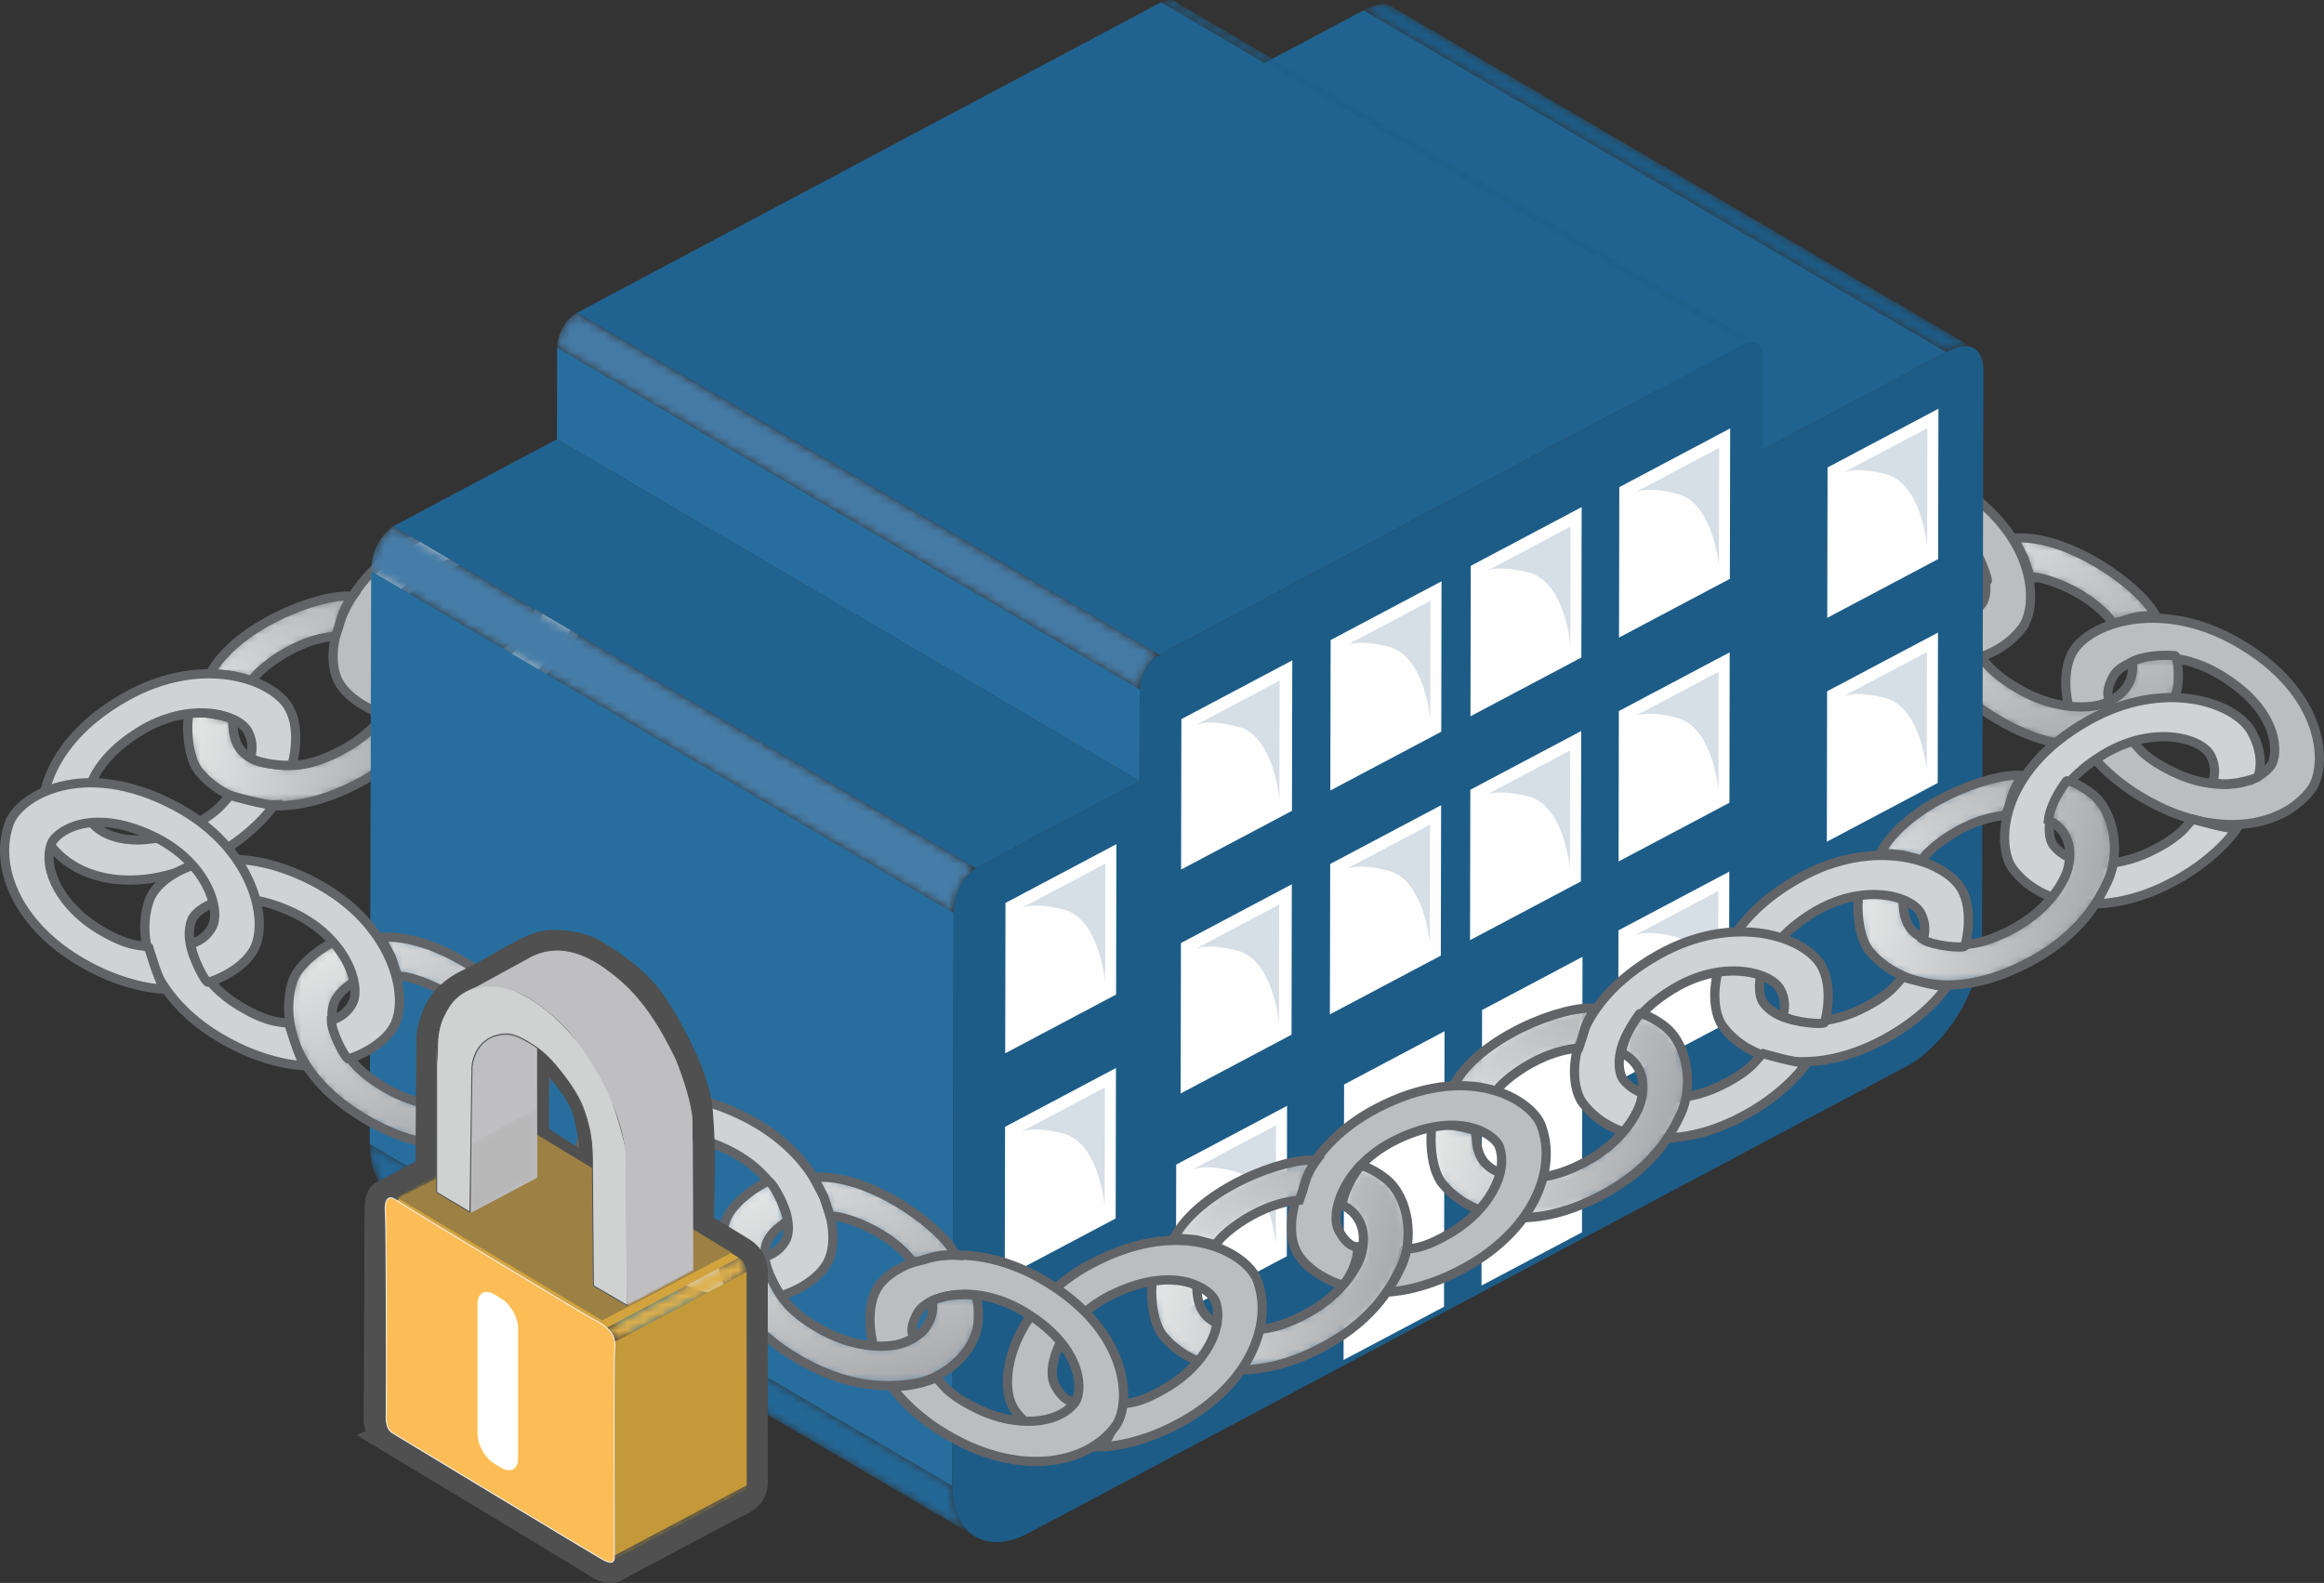<svg xmlns:xlink="http://www.w3.org/1999/xlink" xmlns="http://www.w3.org/2000/svg" viewBox="0 0 271.87 185.188">
    <rect x="0" y="0" width="271.87" height="185.188" fill="#333333" stroke="none"/>
    <style>
        <![CDATA[.AQ{fill:none}.AR{stroke:#626366}.AS{stroke-width:1.078}.AT{fill:#fff}.AU{fill:#fefefe}.AV{fill:#d6dee6}.AW{fill:#d0d2d3}.AX{fill:#bbbdbf}.AY{fill:#216390}.AZ{stroke-width:.115}]]></style>
    <path d="M242.087 82.917c.094.293 3.477.175 4.705-.982 0 0-.707-.825.47-2.885 1.12-1.953 6.746-3.672 12.744.076 6.92 4.324 6.473 9.367 5.648 10.44-2.076 2.7-7.04 2.857-11.293.816-4.162-1.998-4.29-3.305-5.01-3.682 0 0-2.588 1.15-5.174.953 0 0 2.437 3.812 8.344 6.687 7.52 3.66 14.597 2.34 17.84-1.97 1.944-2.584 1.858-11.327-8.816-17.345-8.908-5.02-17.182-2.127-19.094 1.285-1.273 2.27-.7 5.58-.363 6.608"
          class="AX"/>
    <path d="M242.087 82.917c.094.293 3.477.175 4.705-.982 0 0-.707-.825.47-2.885 1.12-1.953 6.746-3.672 12.744.076 6.92 4.324 6.473 9.367 5.648 10.44-2.076 2.7-7.04 2.857-11.293.816-4.162-1.998-4.29-3.305-5.01-3.682 0 0-2.588 1.15-5.174.953 0 0 2.437 3.812 8.344 6.687 7.52 3.66 14.597 2.34 17.84-1.97 1.944-2.584 1.858-11.327-8.816-17.345-8.908-5.02-17.182-2.127-19.094 1.285-1.273 2.27-.7 5.58-.363 6.608z"
          class="AQ AR AS"/>
    <path d="M208.3 63.985c.094.293 3.477.176 4.705-.982 0 0-.707-.825.47-2.885 1.12-1.953 6.746-3.672 12.744.076 6.92 4.324 6.473 9.367 5.648 10.44-2.076 2.7-7.04 2.86-11.293.82-4.162-2-4.29-3.307-5.01-3.684 0 0-2.588 1.153-5.174.953 0 0 2.437 3.812 8.344 6.686 7.52 3.66 14.597 2.34 17.84-1.97 1.944-2.583 1.858-11.327-8.816-17.344-8.908-5.022-17.182-2.128-19.094 1.284-1.273 2.27-.7 5.58-.363 6.608"
          class="AX"/>
    <path d="M208.3 63.985c.094.293 3.477.176 4.705-.982 0 0-.707-.825.47-2.885 1.12-1.953 6.746-3.672 12.744.076 6.92 4.324 6.473 9.367 5.648 10.44-2.076 2.7-7.04 2.86-11.293.82-4.162-2-4.29-3.307-5.01-3.684 0 0-2.588 1.153-5.174.953 0 0 2.437 3.812 8.344 6.686 7.52 3.66 14.597 2.34 17.84-1.97 1.944-2.583 1.858-11.327-8.816-17.344-8.908-5.022-17.182-2.128-19.094 1.284-1.273 2.27-.7 5.58-.363 6.608z"
          class="AQ AR AS"/>
    <defs>
        <filter id="A" filterUnits="userSpaceOnUse" x="224.763" y="63.426" width="30.06" height="23.889">
            <feColorMatrix values="1 0 0 0 0 0 1 0 0 0 0 0 1 0 0 0 0 0 1 0"/>
        </filter>
        <path id="B"
              d="M225.212 68.12c-1.146 3.592-.762 11 9.283 16.52 5.97 3.273 10.5 2.73 12.598 2.473 3.462-.425 7.27-3.55 7.672-6.998.187-1.63-.117-3.402-.356-3.42-2.77-.17-4.35.384-5 .712 0 0 .817 3.43-3.45 4.953-1.38.492-5.156.798-9.402-1.517-4.12-2.25-5.147-4.293-6.08-6.302-2.27-4.89 2.098-6.034 2.003-6.672-.115-.76-1.27-3.82-2.17-4.44-.007-.004-.017-.006-.03-.006-.435 0-4.285 2.215-5.077 4.695"/>
        <path id="C"
              d="M235.558 62.957l1.21 2.298.77 2.363c-.092-.55 6.338.907 9.666 5.275 1.004-.234 1.006-.222 2.243-.597 1.247-.38 2.744-.252 2.744-.252-1.623-3.242-9.564-9.118-15.86-9.118a9.84 9.84 0 0 0-.772.031"/>
        <path id="D"
              d="M46.34 70.42c-1.643 2.232-2.033 3.863-2.104 4.58 0 0 3.324 1.17 2.296 5.583-.333 1.424-2.12 4.767-6.367 7.08-4.122 2.246-6.396 2.004-8.59 1.7-5.337-.74-3.937-5.032-4.524-5.295-.704-.316-3.9-1.002-4.907-.578-.243.102-.532 4.76 1.177 6.832 2.398 2.908 8.843 6.6 18.914 1.14 5.983-3.245 7.976-7.34 8.9-9.252 1.518-3.138.953-8.032-1.73-10.237-1.125-.925-2.558-1.583-2.964-1.583-.05 0-.085.01-.1.032"/>
        <path id="E"
              d="M24.58 78.827l2.587.228 2.404.63c-.514-.22 4.194-4.836 9.67-5.267.345-.973.357-.967.71-2.2.357-1.253 1.275-2.442 1.275-2.442-.184-.02-.383-.03-.596-.03-4.11 0-13.17 3.707-16.05 9.1"/>
        <path id="F"
              d="M241.735 91.384c-1.642 2.234-2.033 3.863-2.105 4.58 0 0 3.326 1.172 2.297 5.582-.334 1.425-2.12 4.765-6.367 7.08-4.122 2.245-6.395 2-8.6 1.7-5.338-.74-3.938-5.032-4.525-5.296-.7-.315-3.9-1-4.907-.577-.242.1-.53 4.76 1.178 6.832 2.4 2.908 8.842 6.603 18.914 1.14 5.983-3.247 7.976-7.34 8.9-9.252 1.517-3.14.953-8.034-1.73-10.24-1.124-.924-2.558-1.582-2.963-1.582-.05 0-.086.01-.102.032"/>
        <path id="G"
              d="M219.976 99.8l2.586.228 2.404.63c-.513-.22 4.194-4.836 9.667-5.268.347-.97.36-.966.712-2.21.358-1.254 1.275-2.443 1.275-2.443-.185-.02-.384-.03-.596-.03-4.11.001-13.17 3.705-16.048 9.09"/>
        <path id="H"
              d="M191.778 118.616c-1.642 2.235-2.033 3.863-2.103 4.58 0 0 3.326 1.172 2.295 5.582-.332 1.425-2.12 4.767-6.368 7.082-4.12 2.245-6.394 2-8.59 1.7-5.338-.74-3.936-5.03-4.524-5.295-.703-.316-3.902-1-4.905-.58-.245.103-.534 4.76 1.175 6.835 2.398 2.907 8.843 6.6 18.914 1.14 5.984-3.246 7.976-7.34 8.9-9.252 1.518-3.14.953-8.035-1.73-10.24-1.126-.925-2.56-1.584-2.965-1.584-.05 0-.085.01-.1.032"/>
        <path id="I"
              d="M170.02 127.024l2.586.226 2.406.633c-.516-.222 4.193-4.836 9.668-5.267.346-.972.357-.967.71-2.21.355-1.257 1.275-2.444 1.275-2.444-.184-.02-.383-.03-.596-.03-4.11.001-13.172 3.706-16.05 9.09"/>
        <path id="J"
              d="M159.102 136.404c-1.643 2.235-2.033 3.864-2.106 4.58 0 0 3.326 1.173 2.297 5.583-.332 1.426-2.12 4.767-6.367 7.08-4.12 2.246-6.394 2.004-8.6 1.7-5.337-.74-3.935-5.03-4.524-5.297-.703-.314-3.9-1.002-4.906-.578-.244.104-.533 4.76 1.177 6.832 2.397 2.908 8.84 6.604 18.913 1.14 5.984-3.243 7.977-7.34 8.9-9.25 1.518-3.14.953-8.035-1.728-10.24-1.127-.926-2.562-1.583-2.966-1.583-.05 0-.084.01-.1.03"/>
        <path id="K"
              d="M137.342 144.813l2.586.227 2.404.63c-.514-.222 4.193-4.837 9.67-5.268.344-.97.357-.966.71-2.21.355-1.254 1.275-2.444 1.275-2.444a5.53 5.53 0 0 0-.595-.03c-4.1 0-13.172 3.705-16.05 9.093"/>
        <path id="L"
              d="M84.833 142.91c-1.147 3.59-.762 11.008 9.283 16.518 5.968 3.273 10.5 2.73 12.598 2.472 3.46-.42 7.27-3.55 7.67-6.998.2-1.628-.118-3.402-.355-3.416-2.768-.172-4.35.382-5 .7 0 0 .817 3.43-3.45 4.954-1.38.49-5.156.8-9.402-1.52-4.12-2.248-5.146-4.29-6.08-6.3-2.27-4.886 2.096-6.032 2-6.67-.114-.763-1.27-3.822-2.17-4.437-.007-.005-.018-.007-.032-.007-.438 0-4.284 2.216-5.075 4.695"/>
        <path id="M"
              d="M95.178 137.743l1.21 2.298.77 2.364c-.092-.553 6.336.906 9.665 5.276 1.002-.237 1.005-.224 2.242-.6 1.248-.38 2.744-.25 2.744-.25-1.622-3.244-9.563-9.12-15.86-9.12a9.36 9.36 0 0 0-.772.031"/>
        <path id="N"
              d="M34.22 114.836c-1.146 3.59-.762 11 9.283 16.52 5.97 3.273 10.49 2.73 12.598 2.473 3.462-.425 7.272-3.55 7.67-7 .188-1.63-.117-3.402-.355-3.416-2.77-.172-4.35.38-4.99.71 0 0 .817 3.43-3.45 4.952-1.378.49-5.156.8-9.402-1.518-4.12-2.25-5.145-4.293-6.08-6.302-2.27-4.888 2.098-6.033 2-6.67-.114-.764-1.27-3.824-2.17-4.44-.006-.005-.017-.007-.03-.007-.437 0-4.285 2.217-5.076 4.696"/>
        <path id="O"
              d="M44.564 109.67l1.2 2.298.77 2.364c-.09-.552 6.337.906 9.665 5.275 1.004-.236 1.006-.223 2.24-.598 1.25-.38 2.745-.252 2.745-.252-1.622-3.243-9.562-9.118-15.86-9.118a9.38 9.38 0 0 0-.772.031"/>
        <path id="P"
              d="M51.083 139.494l3.896 2.314.235-16.854c.05-1.342.806-3.278 2.94-3.847 1.37-.366 2.166-.047 3.49.71 1.742.996 2.843 2.028 4.537 4.3 1.653 2.224 2.157 3.53 2.693 5.625.52 2.03.428 4.808.428 4.808l.113 13.863 3.96 2.317-.058-17.877s-.354-1.986-1.372-5.097-1.68-4.407-3.777-7.178-4.664-5.042-6.9-6.167c-1.092-.548-3.313-1.825-5.49-1.02-2.138.794-3.02 1.7-3.902 3.566-.904 1.9-.623 3.62-.737 4.638s-.058 2.434-.058 2.434v13.465z"/>
    </defs>
    <mask maskUnits="userSpaceOnUse" x="224.763" y="63.426" width="30.06" height="23.889" id="Q">
        <g filter="url(#A)">
            <use xlink:href="#B" class="AT"/>
        </g>
    </mask>
    <linearGradient id="R" gradientUnits="userSpaceOnUse" x1="235.821" y1="61.788" x2="243.592" y2="88.24">
        <stop offset="0" stop-color="#e6e7e7"/>
        <stop offset="1" stop-color="#a7a9ac"/>
    </linearGradient>
    <use xlink:href="#B" mask="url(#Q)" fill="url(#R)"/>
    <path d="M230.32 63.432c.9.617 2.055 3.678 2.17 4.44.096.638-4.272 1.783-2.002 6.67.934 2.01 1.96 4.052 6.08 6.302 4.246 2.317 8.023 2 9.402 1.518 4.266-1.524 3.45-4.953 3.45-4.953.64-.33 2.22-.88 5-.71.238.015.543 1.79.355 3.418-.4 3.448-4.21 6.573-7.672 6.998-2.107.257-6.628.8-12.597-2.473-10.045-5.5-10.43-12.928-9.283-16.52.816-2.558 4.89-4.835 5.107-4.69z"
          class="AQ AR AS"/>
    <defs>
        <filter id="S" filterUnits="userSpaceOnUse" x="235.558" y="62.926" width="16.631" height="9.967">
            <feColorMatrix values="1 0 0 0 0 0 1 0 0 0 0 0 1 0 0 0 0 0 1 0"/>
        </filter>
    </defs>
    <mask maskUnits="userSpaceOnUse" x="235.558" y="62.926" width="16.631" height="9.967" id="T">
        <g filter="url(#S)">
            <use xlink:href="#C" class="AT"/>
        </g>
    </mask>
    <linearGradient id="U" gradientUnits="userSpaceOnUse" x1="235.322" y1="55.288" x2="251.962" y2="80.575">
        <stop offset="0" stop-color="#e6e7e7"/>
        <stop offset="1" stop-color="#a7a9ac"/>
    </linearGradient>
    <use xlink:href="#C" mask="url(#T)" fill="url(#U)"/>
    <path d="M237.536 67.62l-.77-2.364-1.21-2.297c6.4-.522 14.942 5.71 16.63 9.086 0 0-1.496-.127-2.744.252-1.236.375-1.238.363-2.242.597-3.328-4.368-9.758-5.826-9.666-5.274z"
          class="AQ AR AS"/>
    <path d="M44.926 83.588c.297.078 2.03-2.83 1.723-4.5 0 0-1.077.15-2.17-1.957-1.036-1.996.566-7.658 6.965-10.672 7.382-3.477 11.38-.37 11.836.904 1.145 3.207-1.412 7.467-5.43 9.936-3.935 2.418-5.102 1.814-5.8 2.218 0 0-.433 2.8-2 4.868 0 0 4.525.015 10.14-3.395 7.15-4.34 9.87-11.006 8.005-16.064-1.12-3.034-8.517-7.696-19.356-1.98-9.046 4.77-11.093 13.293-9.26 16.748 1.22 2.3 4.312 3.6 5.36 3.885"
          class="AX"/>
    <path d="M44.926 83.588c.297.078 2.03-2.83 1.723-4.5 0 0-1.077.15-2.17-1.957-1.036-1.996.566-7.658 6.965-10.672 7.382-3.477 11.38-.37 11.836.904 1.145 3.207-1.412 7.467-5.43 9.936-3.935 2.418-5.102 1.814-5.8 2.218 0 0-.433 2.8-2 4.868 0 0 4.525.015 10.14-3.395 7.15-4.34 9.87-11.006 8.005-16.064-1.12-3.034-8.517-7.696-19.356-1.98-9.046 4.77-11.093 13.293-9.26 16.748 1.22 2.3 4.312 3.6 5.36 3.885z"
          class="AQ AR AS"/>
    <defs>
        <filter id="V" filterUnits="userSpaceOnUse" x="21.959" y="70.389" width="30.005" height="23.878">
            <feColorMatrix values="1 0 0 0 0 0 1 0 0 0 0 0 1 0 0 0 0 0 1 0"/>
        </filter>
    </defs>
    <mask maskUnits="userSpaceOnUse" x="21.959" y="70.389" width="30.005" height="23.878" id="W">
        <g filter="url(#V)">
            <use xlink:href="#D" class="AT"/>
        </g>
    </mask>
    <linearGradient id="X" gradientUnits="userSpaceOnUse" x1="23.747" y1="77.976" x2="50.194" y2="85.768">
        <stop offset="0" stop-color="#e6e7e7"/>
        <stop offset="1" stop-color="#a7a9ac"/>
    </linearGradient>
    <use xlink:href="#D" mask="url(#W)" fill="url(#X)"/>
    <path d="M22.145 83.49c1.005-.424 4.203.262 4.906.578.587.264-.813 4.557 4.524 5.295 2.195.305 4.47.547 8.59-1.7 4.247-2.313 6.034-5.656 6.367-7.08C47.562 76.17 44.237 75 44.237 75c.07-.717.462-2.348 2.104-4.58.142-.194 1.798.51 3.066 1.55 2.682 2.205 3.248 7.1 1.73 10.24-.925 1.912-2.918 6.006-8.9 9.252-10.07 5.46-16.517 1.767-18.915-1.14-1.708-2.072-1.42-6.73-1.176-6.832z"
          class="AQ AR AS"/>
    <defs>
        <filter id="Y" filterUnits="userSpaceOnUse" x="24.58" y="69.737" width="16.645" height="9.949">
            <feColorMatrix values="1 0 0 0 0 0 1 0 0 0 0 0 1 0 0 0 0 0 1 0"/>
        </filter>
    </defs>
    <mask maskUnits="userSpaceOnUse" x="24.58" y="69.737" width="16.645" height="9.949" id="Z">
        <g filter="url(#Y)">
            <use xlink:href="#E" class="AT"/>
        </g>
    </mask>
    <linearGradient id="a" gradientUnits="userSpaceOnUse" x1="24.817" y1="87.414" x2="41.455" y2="62.042">
        <stop offset="0" stop-color="#e6e7e7"/>
        <stop offset="1" stop-color="#a7a9ac"/>
    </linearGradient>
    <use xlink:href="#E" mask="url(#Z)" fill="url(#a)"/>
    <path d="M29.57 79.686l-2.404-.63-2.587-.228c3.028-5.662 12.892-9.47 16.645-9.06 0 0-.918 1.2-1.275 2.443-.353 1.243-.365 1.237-.7 2.21-5.476.432-10.183 5.047-9.67 5.268z"
          class="AQ AR AS"/>
    <defs>
        <filter id="b" filterUnits="userSpaceOnUse" x="159.526" y=".504" width="71.394" height="40.691">
            <feColorMatrix values="1 0 0 0 0 0 1 0 0 0 0 0 1 0 0 0 0 0 1 0"/>
        </filter>
    </defs>
    <mask maskUnits="userSpaceOnUse" x="159.526" y=".504" width="71.394" height="40.691" id="c">
        <g filter="url(#b)">
            <path d="M159.527 1.205l68.148 39.99c1.594-.85 2.603-.83 3.244-.454l-68.15-40c-.26-.153-.583-.247-.982-.247-.578 0-1.317.197-2.26.7"
                  class="AT"/>
        </g>
    </mask>
    <path d="M161.767.504c-.408.003-.894.106-1.475.342h-.002c-.238.096-.492.213-.764.36l68.148 40c.273-.146.527-.263.766-.36 1.16-.47 1.948-.406 2.48-.096L162.77.752c-.266-.156-.595-.252-1.002-.248z"
          mask="url(#c)" fill="#1d5c87"/>
    <path d="M227.675 41.196L206.2 52.615l-68.15-39.992 21.476-11.418z" class="AY"/>
    <defs>
        <filter id="d" filterUnits="userSpaceOnUse" x="135.835" y="0" width="69.716" height="40.257">
            <feColorMatrix values="1 0 0 0 0 0 1 0 0 0 0 0 1 0 0 0 0 0 1 0"/>
        </filter>
    </defs>
    <mask maskUnits="userSpaceOnUse" x="135.835" y="0" width="69.716" height="40.257" id="e">
        <g filter="url(#d)">
            <path d="M136.753 0c-.28.006-.592.09-.92.265l68.148 39.992c.613-.325 1.168-.342 1.57-.105L137.404.163c-.175-.103-.376-.16-.6-.163"
                  class="AT"/>
        </g>
    </mask>
    <path d="M136.804 0c-.222-.004-.463.044-.717.146a2.72 2.72 0 0 0-.252.119l68.146 39.992a2.23 2.23 0 0 1 .254-.119c.51-.207.968-.2 1.316.014l-68.148-40a1.22 1.22 0 0 0-.599-.162z"
          mask="url(#e)" fill="#1e5e89"/>
    <defs>
        <filter id="f" filterUnits="userSpaceOnUse" x="43.257" y="133.857" width="70.838" height="45.912">
            <feColorMatrix values="1 0 0 0 0 0 1 0 0 0 0 0 1 0 0 0 0 0 1 0"/>
        </filter>
    </defs>
    <mask maskUnits="userSpaceOnUse" x="43.257" y="133.857" width="70.838" height="45.912" id="g">
        <g filter="url(#f)">
            <path d="M45.947 139.777l68.148 39.992c-1.664-.977-2.698-3.034-2.69-5.923l-68.15-39.99c-.007 2.887 1.025 4.943 2.69 5.92"
                  class="AT"/>
        </g>
    </mask>
    <path d="M43.257 133.857a10.46 10.46 0 0 0 .16 1.889l-.002-.002c.11.586.27 1.124.48 1.61a5.56 5.56 0 0 0 .91 1.469 4.57 4.57 0 0 0 1.141.953l68.15 39.992c-.426-.25-.808-.57-1.143-.955-.363-.415-.668-.904-.908-1.47-.2-.484-.37-1.02-.48-1.61-.107-.58-.162-1.214-.16-1.89l-68.148-39.988z"
          mask="url(#g)" fill="#236796"/>
    <path d="M133.302 91.375l-68.15-39.99.025-10.74 68.15 40z" fill="#276e9f"/>
    <path d="M135.628 76.603l-68.15-40L135.833.265l68.15 39.992z" class="AY"/>
    <defs>
        <filter id="h" filterUnits="userSpaceOnUse" x="65.178" y="36.613" width="70.45" height="44.021">
            <feColorMatrix values="1 0 0 0 0 0 1 0 0 0 0 0 1 0 0 0 0 0 1 0"/>
        </filter>
    </defs>
    <mask maskUnits="userSpaceOnUse" x="65.178" y="36.613" width="70.45" height="44.021" id="i">
        <g filter="url(#h)">
            <path d="M65.177 40.644l68.15 40c.046-1.68 1.054-3.37 2.3-4.03l-68.15-40c-1.245.66-2.253 2.35-2.3 4.03"
                  class="AT"/>
        </g>
    </mask>
    <path d="M67.478 36.613c-.08.042-.16.088-.238.14h-.002a3.44 3.44 0 0 0-.408.311c-.125.11-.246.232-.36.363-.202.223-.383.476-.547.75-.182.307-.338.636-.46.98l-.002-.002c-.167.477-.268.984-.283 1.488l68.15 40c.014-.504.115-1.01.28-1.488.12-.344.274-.675.46-.98a4.92 4.92 0 0 1 .549-.75c.116-.13.237-.25.36-.363h.002c.13-.115.267-.217.406-.31h.002a2.11 2.11 0 0 1 .24-.143l-68.15-39.99z"
          mask="url(#i)" fill="#457aa5"/>
    <path d="M111.405 173.846l-68.15-39.99.165-67.055 68.148 39.99z" fill="#276e9f"/>
    <path d="M114.146 101.56L45.998 61.57l19.154-10.185 68.15 39.99z" class="AY"/>
    <path d="M203.982 40.257c1.244-.662 2.248-.04 2.246 1.38l-.027 10.978 21.474-11.42c4.364-2.32 4.354 1.852 4.354 2.072l-.165 66.53c-.013 5.672-4.026 12.396-8.972 15.026L120.324 179.36c-4.938 2.625-8.934.158-8.918-5.515l.164-67.055c.008-3.513 2.45-5.144 2.576-5.23l19.156-10.185.026-10.74c.047-1.68 1.054-3.37 2.3-4.03l68.354-36.346z"
          fill="#1d5c87"/>
    <defs>
        <filter id="j" filterUnits="userSpaceOnUse" x="43.423" y="61.568" width="70.722" height="45.225">
            <feColorMatrix values="1 0 0 0 0 0 1 0 0 0 0 0 1 0 0 0 0 0 1 0"/>
        </filter>
    </defs>
    <mask maskUnits="userSpaceOnUse" x="43.423" y="61.568" width="70.722" height="45.225" id="k">
        <g filter="url(#j)">
            <path d="M43.42 66.802l68.148 40c.008-3.513 2.45-5.145 2.577-5.232l-68.15-39.992c-.13.088-2.568 1.72-2.576 5.234"
                  class="AT"/>
        </g>
    </mask>
    <path d="M45.997 61.568c-.03.02-.198.133-.43.338a6.22 6.22 0 0 0-.518.516c-.23.26-.478.582-.71.97l68.148 40c.23-.386.477-.708.71-.967h.002v-.002a5.8 5.8 0 0 1 .516-.516c.233-.205.398-.314.43-.336L45.997 61.568zm66.492 41.813L44.34 63.393a6.13 6.13 0 0 0-.545 1.158c-.21.596-.352 1.283-.373 2.068h.002 0l-.002.182 68.146 40v-.186c.022-.783.163-1.472.373-2.064a6.14 6.14 0 0 1 .545-1.162z"
          mask="url(#k)" fill="#467da8"/>
    <path d="M168.927 152.88l-11.753 6.224.064-32.23 11.75-6.225zm16.14-8.707l-11.754 6.225.065-32.234 11.75-6.225zm17.3-76.453l-12.97 6.87.035-17.6 12.97-6.872z"
          class="AU"/>
    <path d="M191.148 57.67l9.96-5.277-.027 13.867s-.604-7.38-4.836-8.48c-3.884-1.002-5.096-.11-5.096-.11" class="AV"/>
    <path d="M151.14 94.86l-12.973 6.87.035-17.6 12.973-6.873z" class="AU"/>
    <path d="M139.732 84.9l9.96-5.275-.027 13.865s-.606-7.377-4.84-8.477c-3.885-1.004-5.092-.113-5.092-.113"
          class="AV"/>
    <path d="M202.316 93.914l-12.97 6.87.03-17.596 12.97-6.87z" class="AU"/>
    <path d="M191.095 83.867l9.96-5.276-.027 13.872s-.602-7.385-4.837-8.482c-3.884-1.007-5.097-.114-5.097-.114"
          class="AV"/>
    <path d="M184.993 76.925l-12.973 6.873.035-17.6 12.973-6.873z" class="AU"/>
    <path d="M173.773 66.876l9.957-5.275-.025 13.865s-.604-7.377-4.834-8.48c-3.89-1-5.098-.11-5.098-.11" class="AV"/>
    <path d="M184.942 103.117l-12.972 6.874.034-17.596 12.972-6.872z" class="AU"/>
    <path d="M173.72 93.074l9.96-5.277-.025 13.87s-.604-7.385-4.836-8.487c-3.885-1.002-5.098-.107-5.098-.107"
          class="AV"/>
    <path d="M168.605 85.605l-12.978 6.878.035-17.602 12.976-6.874z" class="AU"/>
    <path d="M157.382 75.56l9.963-5.278-.027 13.866s-.608-7.377-4.84-8.477c-3.884-1.002-5.095-.11-5.095-.11"
          class="AV"/>
    <path d="M168.553 111.8l-12.978 6.873.036-17.596 12.976-6.873z" class="AU"/>
    <path d="M157.33 101.755l9.963-5.276-.027 13.87s-.608-7.38-4.84-8.482c-3.887-1.002-5.096-.11-5.096-.11" class="AV"/>
    <path d="M151.09 121.05l-12.973 6.875.032-17.6 12.972-6.87z" class="AU"/>
    <path d="M139.683 111.105l9.956-5.274-.026 13.87s-.607-7.38-4.842-8.48c-3.88-1.006-5.088-.115-5.088-.115"
          class="AV"/>
    <path d="M202.267 119.57l-12.97 6.868.034-17.595 12.97-6.873z" class="AU"/>
    <path d="M191.046 109.517l9.96-5.275-.027 13.87s-.604-7.38-4.838-8.48c-3.883-1.006-5.096-.115-5.096-.115"
          class="AV"/>
    <path d="M150.534 146.972l-12.972 6.875.036-17.6 12.97-6.872z" class="AU"/>
    <path d="M139.317 136.92l9.957-5.274-.027 13.87s-.606-7.38-4.834-8.483c-3.887-1-5.096-.114-5.096-.114" class="AV"/>
    <path d="M130.567 116.35l-12.975 6.878.033-17.593 12.977-6.875z" class="AU"/>
    <path d="M119.347 106.304l9.957-5.273-.027 13.875s-.604-7.387-4.834-8.483c-3.887-1.003-5.096-.12-5.096-.12"
          class="AV"/>
    <path d="M130.515 142.55l-12.975 6.873.036-17.598 12.974-6.876z" class="AU"/>
    <path d="M119.296 132.5l9.957-5.273-.027 13.872s-.604-7.383-4.834-8.486c-3.886-1-5.096-.113-5.096-.113" class="AV"/>
    <path d="M226.732 65.407L213.76 72.28l.035-17.592 12.97-6.87z" class="AU"/>
    <path d="M215.51 55.358l9.96-5.274-.028 13.875s-.6-7.39-4.832-8.483c-3.887-1.003-5.1-.118-5.1-.118" class="AV"/>
    <path d="M226.68 91.604l-12.97 6.872.03-17.6 12.973-6.87z" class="AU"/>
    <path d="M215.462 81.554l9.96-5.275-.03 13.872s-.602-7.384-4.834-8.484c-3.885-1.002-5.098-.113-5.098-.113"
          class="AV"/>
    <path d="M34.177 89.43c-.096.29-3.665.014-4.9-.775 0 0 .606-1.442-.284-3.098-1.065-1.982-6.743-3.676-12.743.064-6.924 4.32-6.48 9.364-5.657 10.438 2.072 2.7 7.04 2.863 11.292.826 4.163-1.996 4.384-3.437 5.106-3.812 0 0 3.888 1.138 5.082 1.09 0 0-2.44 3.81-8.35 6.678-7.523 3.654-14.6 2.326-17.838-1.984-1.943-2.584-1.85-11.328 8.83-17.338 8.912-5.014 17.183-2.113 19.093 1.3 1.27 2.27.695 5.582.358 6.61"
          class="AW"/>
    <path d="M34.177 89.43c-.096.29-3.665.014-4.9-.775 0 0 .606-1.442-.284-3.098-1.065-1.982-6.743-3.676-12.743.064-6.924 4.32-6.48 9.364-5.657 10.438 2.072 2.7 7.04 2.863 11.292.826 4.163-1.996 4.384-3.437 5.106-3.812 0 0 3.888 1.138 5.082 1.09 0 0-2.44 3.81-8.35 6.678-7.523 3.654-14.6 2.326-17.838-1.984-1.943-2.584-1.85-11.328 8.83-17.338 8.912-5.014 17.183-2.113 19.093 1.3 1.27 2.27.695 5.582.358 6.61z"
          class="AQ AR AS"/>
    <path d="M264.18 90.833c-.094.29-4.092 1.395-5.316.605 0 0 .605-1.44-.284-3.097-1.066-1.983-6.744-3.676-12.744.064-6.924 4.32-6.48 9.364-5.656 10.438 2.072 2.7 7.04 2.863 11.29.824 4.164-1.994 4.385-3.436 5.107-3.813 0 0 3.887 1.14 5.08 1.092 0 0-2.44 3.81-8.348 6.68-7.524 3.654-14.6 2.326-17.838-1.984-1.943-2.586-1.85-11.33 8.83-17.338 8.9-5.014 17.182-2.116 19.092 1.3 1.27 2.27 1.123 4.203.785 5.23"
          class="AW"/>
    <path d="M264.18 90.833c-.094.29-4.092 1.395-5.316.605 0 0 .605-1.44-.284-3.097-1.066-1.983-6.744-3.676-12.744.064-6.924 4.32-6.48 9.364-5.656 10.438 2.072 2.7 7.04 2.863 11.29.824 4.164-1.994 4.385-3.436 5.107-3.813 0 0 3.887 1.14 5.08 1.092 0 0-2.44 3.81-8.348 6.68-7.524 3.654-14.6 2.326-17.838-1.984-1.943-2.586-1.85-11.33 8.83-17.338 8.9-5.014 17.182-2.116 19.092 1.3 1.27 2.27 1.123 4.203.785 5.23z"
          class="AQ AR AS"/>
    <defs>
        <filter id="l" filterUnits="userSpaceOnUse" x="217.354" y="91.352" width="30.005" height="23.879">
            <feColorMatrix values="1 0 0 0 0 0 1 0 0 0 0 0 1 0 0 0 0 0 1 0"/>
        </filter>
    </defs>
    <mask maskUnits="userSpaceOnUse" x="217.354" y="91.352" width="30.005" height="23.879" id="m">
        <g filter="url(#l)">
            <use xlink:href="#F" class="AT"/>
        </g>
    </mask>
    <linearGradient id="n" gradientUnits="userSpaceOnUse" x1="219.136" y1="98.94" x2="245.588" y2="106.732">
        <stop offset="0" stop-color="#e6e7e7"/>
        <stop offset="1" stop-color="#a7a9ac"/>
    </linearGradient>
    <use xlink:href="#F" mask="url(#m)" fill="url(#n)"/>
    <path d="M217.538 104.452c1.006-.424 4.205.262 4.906.578.588.264-.812 4.557 4.526 5.295 2.195.303 4.468.547 8.59-1.7 4.247-2.315 6.034-5.654 6.368-7.08 1.03-4.4-2.297-5.582-2.297-5.582.072-.717.463-2.346 2.105-4.58.14-.194 1.8.51 3.065 1.55 2.683 2.205 3.248 7.1 1.73 10.24-.924 1.912-2.918 6.006-8.9 9.252-10.072 5.463-16.516 1.767-18.914-1.14-1.71-2.072-1.42-6.73-1.178-6.832z"
          class="AQ AR AS"/>
    <defs>
        <filter id="o" filterUnits="userSpaceOnUse" x="219.976" y="90.699" width="16.644" height="9.95">
            <feColorMatrix values="1 0 0 0 0 0 1 0 0 0 0 0 1 0 0 0 0 0 1 0"/>
        </filter>
    </defs>
    <mask maskUnits="userSpaceOnUse" x="219.976" y="90.699" width="16.644" height="9.95" id="p">
        <g filter="url(#o)">
            <use xlink:href="#G" class="AT"/>
        </g>
    </mask>
    <linearGradient id="q" gradientUnits="userSpaceOnUse" x1="220.211" y1="108.374" x2="236.849" y2="83.007">
        <stop offset="0" stop-color="#e6e7e7"/>
        <stop offset="1" stop-color="#a7a9ac"/>
    </linearGradient>
    <use xlink:href="#G" mask="url(#p)" fill="url(#q)"/>
    <path d="M224.966 100.65l-2.404-.63-2.586-.228c3.027-5.664 12.892-9.47 16.644-9.06 0 0-.918 1.2-1.275 2.443-.352 1.243-.365 1.24-.71 2.21-5.475.432-10.182 5.047-9.668 5.268z"
          class="AQ AR AS"/>
    <path d="M229.853 110.682c-.094.29-3.664.014-4.89-.775 0 0 .606-1.442-.283-3.096-1.066-1.984-6.744-3.678-12.744.064-6.924 4.32-6.48 9.364-5.656 10.436 2.072 2.7 7.04 2.863 11.29.826 4.164-1.996 4.385-3.437 5.107-3.812 0 0 3.887 1.138 5.08 1.09 0 0-2.44 3.81-8.347 6.678-7.524 3.654-14.6 2.328-17.84-1.984-1.942-2.584-1.848-11.328 8.832-17.338 8.9-5.014 17.18-2.113 19.092 1.3 1.27 2.27.695 5.582.357 6.61"
          class="AW"/>
    <path d="M229.853 110.682c-.094.29-3.664.014-4.89-.775 0 0 .606-1.442-.283-3.096-1.066-1.984-6.744-3.678-12.744.064-6.924 4.32-6.48 9.364-5.656 10.436 2.072 2.7 7.04 2.863 11.29.826 4.164-1.996 4.385-3.437 5.107-3.812 0 0 3.887 1.138 5.08 1.09 0 0-2.44 3.81-8.347 6.678-7.524 3.654-14.6 2.328-17.84-1.984-1.942-2.584-1.848-11.328 8.832-17.338 8.9-5.014 17.18-2.113 19.092 1.3 1.27 2.27.695 5.582.357 6.61z"
          class="AQ AR AS"/>
    <path d="M213.442 119.624c-.096.29-3.664.014-4.89-.775 0 0 .606-1.442-.285-3.096-1.064-1.984-6.742-3.678-12.742.064-6.924 4.32-6.48 9.362-5.658 10.436 2.072 2.7 7.04 2.863 11.293.826 4.162-1.996 4.385-3.437 5.105-3.812 0 0 3.89 1.138 5.082 1.09 0 0-2.44 3.81-8.347 6.678-7.524 3.654-14.6 2.328-17.84-1.984-1.942-2.584-1.848-11.328 8.83-17.338 8.912-5.014 17.183-2.113 19.094 1.3 1.27 2.27.695 5.582.357 6.61"
          class="AW"/>
    <path d="M213.442 119.624c-.096.29-3.664.014-4.89-.775 0 0 .606-1.442-.285-3.096-1.064-1.984-6.742-3.678-12.742.064-6.924 4.32-6.48 9.362-5.658 10.436 2.072 2.7 7.04 2.863 11.293.826 4.162-1.996 4.385-3.437 5.105-3.812 0 0 3.89 1.138 5.082 1.09 0 0-2.44 3.81-8.347 6.678-7.524 3.654-14.6 2.328-17.84-1.984-1.942-2.584-1.848-11.328 8.83-17.338 8.912-5.014 17.183-2.113 19.094 1.3 1.27 2.27.695 5.582.357 6.61z"
          class="AQ AR AS"/>
    <defs>
        <filter id="r" filterUnits="userSpaceOnUse" x="167.398" y="118.584" width="30.004" height="23.881">
            <feColorMatrix values="1 0 0 0 0 0 1 0 0 0 0 0 1 0 0 0 0 0 1 0"/>
        </filter>
    </defs>
    <mask maskUnits="userSpaceOnUse" x="167.398" y="118.584" width="30.004" height="23.881" id="s">
        <g filter="url(#r)">
            <use xlink:href="#H" class="AT"/>
        </g>
    </mask>
    <linearGradient id="t" gradientUnits="userSpaceOnUse" x1="169.18" y1="126.169" x2="195.628" y2="133.964">
        <stop offset="0" stop-color="#e6e7e7"/>
        <stop offset="1" stop-color="#a7a9ac"/>
    </linearGradient>
    <use xlink:href="#H" mask="url(#s)" fill="url(#t)"/>
    <path d="M167.583 131.684c1.004-.422 4.203.264 4.906.58.588.264-.814 4.555 4.524 5.295 2.195.303 4.468.545 8.6-1.7 4.248-2.315 6.035-5.656 6.367-7.082 1.03-4.4-2.295-5.582-2.295-5.582.07-.717.46-2.346 2.103-4.58.143-.192 1.8.51 3.067 1.552 2.68 2.203 3.246 7.098 1.728 10.24-.924 1.912-2.916 6.006-8.9 9.252-10.07 5.46-16.516 1.767-18.914-1.14-1.71-2.074-1.42-6.73-1.176-6.834z"
          class="AQ AR AS"/>
    <defs>
        <filter id="u" filterUnits="userSpaceOnUse" x="170.019" y="117.933" width="16.646" height="9.95">
            <feColorMatrix values="1 0 0 0 0 0 1 0 0 0 0 0 1 0 0 0 0 0 1 0"/>
        </filter>
    </defs>
    <mask maskUnits="userSpaceOnUse" x="170.019" y="117.933" width="16.646" height="9.95" id="v">
        <g filter="url(#u)">
            <use xlink:href="#I" class="AT"/>
        </g>
    </mask>
    <linearGradient id="w" gradientUnits="userSpaceOnUse" x1="170.254" y1="135.61" x2="186.895" y2="110.24">
        <stop offset="0" stop-color="#e6e7e7"/>
        <stop offset="1" stop-color="#a7a9ac"/>
    </linearGradient>
    <use xlink:href="#I" mask="url(#v)" fill="url(#w)"/>
    <path d="M175.01 127.883l-2.406-.633-2.586-.226c3.027-5.664 12.892-9.47 16.646-9.06 0 0-.92 1.188-1.275 2.443-.354 1.243-.365 1.237-.71 2.21-5.475.432-10.184 5.045-9.668 5.268z"
          class="AQ AR AS"/>
    <path d="M157.043 150.352c.297.078 2.03-2.828 1.723-4.488 0 0-1.078.148-2.172-1.957-1.035-1.998.566-7.66 6.965-10.672 7.38-3.477 11.38-.37 11.837.904 1.144 3.205-1.413 7.467-5.43 9.936-3.935 2.416-5.103 1.814-5.8 2.218 0 0-.433 2.8-2 4.868 0 0 4.523.013 10.138-3.395 7.15-4.34 9.87-11.006 8.004-16.064-1.117-3.034-8.516-7.696-19.355-1.98-9.046 4.77-11.093 13.293-9.26 16.748 1.218 2.3 4.3 3.6 5.36 3.883"
          class="AX"/>
    <path d="M157.043 150.352c.297.078 2.03-2.828 1.723-4.488 0 0-1.078.148-2.172-1.957-1.035-1.998.566-7.66 6.965-10.672 7.38-3.477 11.38-.37 11.837.904 1.144 3.205-1.413 7.467-5.43 9.936-3.935 2.416-5.103 1.814-5.8 2.218 0 0-.433 2.8-2 4.868 0 0 4.523.013 10.138-3.395 7.15-4.34 9.87-11.006 8.004-16.064-1.117-3.034-8.516-7.696-19.355-1.98-9.046 4.77-11.093 13.293-9.26 16.748 1.218 2.3 4.3 3.6 5.36 3.883z"
          class="AQ AR AS"/>
    <defs>
        <filter id="x" filterUnits="userSpaceOnUse" x="134.721" y="136.373" width="30.004" height="23.879">
            <feColorMatrix values="1 0 0 0 0 0 1 0 0 0 0 0 1 0 0 0 0 0 1 0"/>
        </filter>
    </defs>
    <mask maskUnits="userSpaceOnUse" x="134.721" y="136.373" width="30.004" height="23.879" id="y">
        <g filter="url(#x)">
            <use xlink:href="#J" class="AT"/>
        </g>
    </mask>
    <linearGradient id="z" gradientUnits="userSpaceOnUse" x1="136.511" y1="143.962" x2="162.956" y2="151.754">
        <stop offset="0" stop-color="#e6e7e7"/>
        <stop offset="1" stop-color="#a7a9ac"/>
    </linearGradient>
    <use xlink:href="#J" mask="url(#y)" fill="url(#z)"/>
    <path d="M134.906 149.473c1.004-.424 4.203.264 4.906.578.588.266-.814 4.557 4.524 5.297 2.195.303 4.468.545 8.6-1.7 4.248-2.313 6.035-5.654 6.367-7.08 1.03-4.4-2.297-5.582-2.297-5.582.072-.717.463-2.346 2.105-4.58.143-.192 1.8.51 3.067 1.55 2.68 2.205 3.246 7.1 1.728 10.24-.924 1.9-2.916 6.006-8.9 9.25-10.072 5.463-16.516 1.767-18.914-1.14-1.71-2.072-1.42-6.728-1.176-6.832z"
          class="AQ AR AS"/>
    <defs>
        <filter id="AA" filterUnits="userSpaceOnUse" x="137.342" y="135.72" width="16.646" height="9.951">
            <feColorMatrix values="1 0 0 0 0 0 1 0 0 0 0 0 1 0 0 0 0 0 1 0"/>
        </filter>
    </defs>
    <mask maskUnits="userSpaceOnUse" x="137.342" y="135.72" width="16.646" height="9.951" id="AB">
        <g filter="url(#AA)">
            <use xlink:href="#K" class="AT"/>
        </g>
    </mask>
    <linearGradient id="AC" gradientUnits="userSpaceOnUse" x1="137.578" y1="153.396" x2="154.219" y2="128.026">
        <stop offset="0" stop-color="#e6e7e7"/>
        <stop offset="1" stop-color="#a7a9ac"/>
    </linearGradient>
    <use xlink:href="#K" mask="url(#AB)" fill="url(#AC)"/>
    <path d="M142.332 145.67l-2.404-.63-2.586-.226c3.027-5.666 12.892-9.47 16.646-9.063 0 0-.92 1.2-1.275 2.443-.354 1.243-.367 1.24-.71 2.21-5.477.432-10.184 5.047-9.67 5.268z"
          class="AQ AR AS"/>
    <path d="M123.83 168.448c.297.078 2.03-2.828 1.723-4.488 0 0-1.077.148-2.17-1.957-1.037-1.998.566-7.66 6.965-10.672 7.382-3.477 11.38-.37 11.836.904 1.144 3.205-1.413 7.467-5.43 9.936-3.934 2.416-5.102 1.814-5.81 2.218 0 0-.433 2.8-2 4.866 0 0 4.524.015 10.137-3.393 7.15-4.342 9.87-11.006 8.004-16.066-1.117-3.032-8.516-7.694-19.354-1.98-9.047 4.77-11.093 13.29-9.26 16.748 1.22 2.297 4.312 3.6 5.36 3.883"
          class="AX"/>
    <path d="M123.83 168.448c.297.078 2.03-2.828 1.723-4.488 0 0-1.077.148-2.17-1.957-1.037-1.998.566-7.66 6.965-10.672 7.382-3.477 11.38-.37 11.836.904 1.144 3.205-1.413 7.467-5.43 9.936-3.934 2.416-5.102 1.814-5.81 2.218 0 0-.433 2.8-2 4.866 0 0 4.524.015 10.137-3.393 7.15-4.342 9.87-11.006 8.004-16.066-1.117-3.032-8.516-7.694-19.354-1.98-9.047 4.77-11.093 13.29-9.26 16.748 1.22 2.297 4.312 3.6 5.36 3.883z"
          class="AQ AR AS"/>
    <path d="M102.192 157.426c.095.29 3.478.174 4.706-.983 0 0-.708-.824.47-2.885 1.118-1.952 6.746-3.67 12.744.075 6.92 4.324 6.473 9.367 5.648 10.44-2.076 2.7-7.04 2.857-11.293.817-4.162-2-4.29-3.307-5.01-3.683 0 0-2.59 1.152-5.174.954 0 0 2.436 3.81 8.344 6.686 7.52 3.66 14.597 2.338 17.84-1.97 1.944-2.584 1.858-11.327-8.816-17.344-8.908-5.023-17.183-2.128-19.095 1.284-1.27 2.27-.7 5.58-.363 6.61"
          class="AX"/>
    <path d="M102.192 157.426c.095.29 3.478.174 4.706-.983 0 0-.708-.824.47-2.885 1.118-1.952 6.746-3.67 12.744.075 6.92 4.324 6.473 9.367 5.648 10.44-2.076 2.7-7.04 2.857-11.293.817-4.162-2-4.29-3.307-5.01-3.683 0 0-2.59 1.152-5.174.954 0 0 2.436 3.81 8.344 6.686 7.52 3.66 14.597 2.338 17.84-1.97 1.944-2.584 1.858-11.327-8.816-17.344-8.908-5.023-17.183-2.128-19.095 1.284-1.27 2.27-.7 5.58-.363 6.61z"
          class="AQ AR AS"/>
    <path d="M91.46 151.552c-.297.077-1.998-3.072-1.998-4.53 0 0 1.54-.27 2.45-1.915 1.09-1.97-.56-7.66-6.954-10.678-7.38-3.483-11.382-.38-11.838.894-1.148 3.205 1.405 7.47 5.422 9.94 3.932 2.42 5.263 1.825 5.97 2.23 0 0 1.147 3.885 1.834 4.864 0 0-4.525.01-10.136-3.403-7.146-4.347-9.862-11.013-7.99-16.072 1.12-3.03 8.522-7.687 19.356-1.965 9.042 4.778 11.082 13.303 9.247 16.756-1.22 2.298-4.315 3.606-5.362 3.88"
          class="AW"/>
    <path d="M91.46 151.552c-.297.077-1.998-3.072-1.998-4.53 0 0 1.54-.27 2.45-1.915 1.09-1.97-.56-7.66-6.954-10.678-7.38-3.483-11.382-.38-11.838.894-1.148 3.205 1.405 7.47 5.422 9.94 3.932 2.42 5.263 1.825 5.97 2.23 0 0 1.147 3.885 1.834 4.864 0 0-4.525.01-10.136-3.403-7.146-4.347-9.862-11.013-7.99-16.072 1.12-3.03 8.522-7.687 19.356-1.965 9.042 4.778 11.082 13.303 9.247 16.756-1.22 2.298-4.315 3.606-5.362 3.88z"
          class="AQ AR AS"/>
    <defs>
        <filter id="AD" filterUnits="userSpaceOnUse" x="84.384" y="138.214" width="30.06" height="23.887">
            <feColorMatrix values="1 0 0 0 0 0 1 0 0 0 0 0 1 0 0 0 0 0 1 0"/>
        </filter>
    </defs>
    <mask maskUnits="userSpaceOnUse" x="84.384" y="138.214" width="30.06" height="23.887" id="AE">
        <g filter="url(#AD)">
            <use xlink:href="#L" class="AT"/>
        </g>
    </mask>
    <linearGradient id="AF" gradientUnits="userSpaceOnUse" x1="95.44" y1="136.577" x2="103.21" y2="163.032">
        <stop offset="0" stop-color="#e6e7e7"/>
        <stop offset="1" stop-color="#a7a9ac"/>
    </linearGradient>
    <use xlink:href="#L" mask="url(#AE)" fill="url(#AF)"/>
    <path d="M89.94 138.22c.9.616 2.057 3.675 2.17 4.437.096.638-4.272 1.785-2 6.67.934 2 1.96 4.053 6.08 6.3 4.245 2.32 8.022 2.01 9.4 1.52 4.266-1.524 3.45-4.954 3.45-4.954.64-.328 2.222-.882 5-.7.236.014.545 1.788.355 3.416-.4 3.45-4.21 6.576-7.67 6.998-2.108.258-6.63.8-12.598-2.472-10.045-5.5-10.43-12.928-9.282-16.52.816-2.558 4.887-4.837 5.106-4.688z"
          class="AQ AR AS"/>
    <defs>
        <filter id="AG" filterUnits="userSpaceOnUse" x="95.178" y="137.712" width="16.631" height="9.969">
            <feColorMatrix values="1 0 0 0 0 0 1 0 0 0 0 0 1 0 0 0 0 0 1 0"/>
        </filter>
    </defs>
    <mask maskUnits="userSpaceOnUse" x="95.178" y="137.712" width="16.631" height="9.969" id="AH">
        <g filter="url(#AG)">
            <use xlink:href="#M" class="AT"/>
        </g>
    </mask>
    <linearGradient id="AI" gradientUnits="userSpaceOnUse" x1="94.941" y1="130.078" x2="111.582" y2="155.357">
        <stop offset="0" stop-color="#e6e7e7"/>
        <stop offset="1" stop-color="#a7a9ac"/>
    </linearGradient>
    <use xlink:href="#M" mask="url(#AH)" fill="url(#AI)"/>
    <path d="M97.157 142.405l-.77-2.363-1.208-2.3c6.4-.522 14.942 5.71 16.63 9.09 0 0-1.496-.13-2.744.25-1.236.376-1.24.362-2.242.6-3.328-4.37-9.757-5.83-9.665-5.276z"
          class="AQ AR AS"/>
    <defs>
        <filter id="AJ" filterUnits="userSpaceOnUse" x="33.77" y="110.14" width="30.059" height="23.888">
            <feColorMatrix values="1 0 0 0 0 0 1 0 0 0 0 0 1 0 0 0 0 0 1 0"/>
        </filter>
    </defs>
    <mask maskUnits="userSpaceOnUse" x="33.77" y="110.14" width="30.059" height="23.888" id="AK">
        <g filter="url(#AJ)">
            <use xlink:href="#N" class="AT"/>
        </g>
    </mask>
    <linearGradient id="AL" gradientUnits="userSpaceOnUse" x1="44.827" y1="108.508" x2="52.6" y2="134.962">
        <stop offset="0" stop-color="#e6e7e7"/>
        <stop offset="1" stop-color="#a7a9ac"/>
    </linearGradient>
    <use xlink:href="#N" mask="url(#AK)" fill="url(#AL)"/>
    <path d="M39.326 110.147c.9.616 2.056 3.677 2.17 4.44.097.637-4.27 1.782-2.002 6.67.935 2.01 1.96 4.053 6.08 6.302 4.246 2.317 8.023 2.01 9.402 1.518 4.265-1.523 3.45-4.952 3.45-4.952.64-.33 2.22-.883 4.99-.71.238.014.543 1.787.355 3.417-.4 3.448-4.2 6.573-7.672 6.998-2.107.256-6.628.8-12.597-2.474-10.045-5.508-10.43-12.927-9.283-16.52.816-2.558 4.888-4.836 5.107-4.688z"
          class="AQ AR AS"/>
    <defs>
        <filter id="AM" filterUnits="userSpaceOnUse" x="44.564" y="109.64" width="16.631" height="9.968">
            <feColorMatrix values="1 0 0 0 0 0 1 0 0 0 0 0 1 0 0 0 0 0 1 0"/>
        </filter>
    </defs>
    <mask maskUnits="userSpaceOnUse" x="44.564" y="109.64" width="16.631" height="9.968" id="AN">
        <g filter="url(#AM)">
            <use xlink:href="#O" class="AT"/>
        </g>
    </mask>
    <linearGradient id="AO" gradientUnits="userSpaceOnUse" x1="44.328" y1="102.005" x2="60.968" y2="127.286">
        <stop offset="0" stop-color="#e6e7e7"/>
        <stop offset="1" stop-color="#a7a9ac"/>
    </linearGradient>
    <use xlink:href="#O" mask="url(#AN)" fill="url(#AO)"/>
    <path d="M46.544 114.333l-.77-2.363-1.208-2.3c6.4-.52 14.94 5.71 16.63 9.088 0 0-1.497-.128-2.745.252-1.235.374-1.237.36-2.24.597-3.328-4.37-9.757-5.827-9.665-5.275z"
          class="AQ AR AS"/>
    <path d="M40.757 123.874c-.297.078-1.997-3.072-1.997-4.53 0 0 1.54-.273 2.45-1.917 1.1-1.97-.56-7.66-6.954-10.678-7.38-3.48-11.382-.378-11.837.895-1.148 3.206 1.404 7.47 5.42 9.94 3.932 2.42 5.264 1.826 5.97 2.23 0 0 1.147 3.885 1.834 4.862 0 0-4.526.012-10.136-3.402-7.146-4.346-9.862-11.014-7.99-16.07 1.12-3.032 8.523-7.687 19.356-1.965 9.042 4.777 11.083 13.3 9.247 16.755-1.22 2.298-4.315 3.607-5.362 3.88"
          class="AW"/>
    <path d="M40.757 123.874c-.297.078-1.997-3.072-1.997-4.53 0 0 1.54-.273 2.45-1.917 1.1-1.97-.56-7.66-6.954-10.678-7.38-3.48-11.382-.378-11.837.895-1.148 3.206 1.404 7.47 5.42 9.94 3.932 2.42 5.264 1.826 5.97 2.23 0 0 1.147 3.885 1.834 4.862 0 0-4.526.012-10.136-3.402-7.146-4.346-9.862-11.014-7.99-16.07 1.12-3.032 8.523-7.687 19.356-1.965 9.042 4.777 11.083 13.3 9.247 16.755-1.22 2.298-4.315 3.607-5.362 3.88z"
          class="AQ AR AS"/>
    <path d="M24.353 114.92c-.296.078-1.996-3.072-1.997-4.53 0 0 1.54-.272 2.45-1.916 1.09-1.97-.56-7.66-6.955-10.678-7.38-3.482-11.38-.38-11.837.894-1.15 3.206 1.405 7.47 5.42 9.942 3.932 2.42 5.263 1.825 5.97 2.228 0 0 1.147 3.885 1.835 4.864 0 0-4.525.01-10.136-3.403-7.147-4.345-9.862-11.014-7.992-16.072 1.12-3.03 8.523-7.687 19.357-1.965 9.04 4.778 11.083 13.3 9.248 16.756-1.222 2.3-4.317 3.606-5.364 3.88"
          class="AW"/>
    <g class="AQ">
        <path d="M24.353 114.92c-.296.078-1.996-3.072-1.997-4.53 0 0 1.54-.272 2.45-1.916 1.09-1.97-.56-7.66-6.955-10.678-7.38-3.482-11.38-.38-11.837.894-1.15 3.206 1.405 7.47 5.42 9.942 3.932 2.42 5.263 1.825 5.97 2.228 0 0 1.147 3.885 1.835 4.864 0 0-4.525.01-10.136-3.403-7.147-4.345-9.862-11.014-7.992-16.072 1.12-3.03 8.523-7.687 19.357-1.965 9.04 4.778 11.083 13.3 9.248 16.756-1.222 2.3-4.317 3.606-5.364 3.88z"
              class="AR AS"/>
        <g stroke="#4f504f">
            <path d="M46.478 168.21c-.564-.337-1.754-.74-1.77-2.095l.1-24.003c.04-.627-.065-1.722.322-1.936l1.637-.853 3.986-2.13.117-15.887c.157-1.278.746-3.267 2.082-4.448s1.864-1.218 3.8-2.258c1.89-1.017 5.605-3.396 7.22-3.6 1.463-.196 3.963.135 5.43 1.075 1.28.818 4.56 2.716 6.66 5.84 1.502 2.236 4.304 7.278 5.02 11.016.238 1.242.36 4.356.4 6.302.018.688-.13 8.434-.13 8.434l4.877 2.977c.338.225 1.47.718 1.436 2.297-.023 1.022-.02 23.7 0 24.176.035.86-.07 1.58-1.615 2.258-.98.434-14.098 7.462-14.098 7.462s-.467.574-1.685-.217c-1.592-1.028-23.81-14.4-23.81-14.4z"
                  stroke-width="4.32"/>
            <path d="M69.176 136.412c-.574-.108-6.063-3.732-6.063-3.732l-.037-9.65s3.697 3.733 4.808 6.422c.682 1.65 1.262 6.073 1.148 6.64-.007.035.19.33.144.322z"
                  stroke-width="2.25"/>
        </g>
    </g>
    <defs>
        <filter id="AP" filterUnits="userSpaceOnUse" x="45.575" y="132.172" width="16.142" height="8.37">
            <feColorMatrix values="1 0 0 0 0 0 1 0 0 0 0 0 1 0 0 0 0 0 1 0"/>
        </filter>
    </defs>
    <mask maskUnits="userSpaceOnUse" x="45.575" y="132.172" width="16.142" height="8.37" id="AQ">
        <g filter="url(#AP)">
            <path d="M61.106 132.225l-15.53 8.24c.162-.085.377-.067.612.074l15.53-8.244c-.14-.084-.272-.123-.39-.123a.47.47 0 0 0-.219.052"
                  class="AT"/>
        </g>
    </mask>
    <path d="M61.284 132.172l-.053.01c-.022.003-.042.01-.064.018l-15.53 8.24c.02-.01.042-.012.064-.018s.035-.006.053-.006l15.53-8.244zm-15.646 8.267l15.53-8.242a.27.27 0 0 0-.061.027l-15.53 8.242c.02-.01.042-.022.063-.027zm15.646-8.265l-15.53 8.244c.014-.003.03-.004.047-.004s.03.004.043.004.027.003.04.006l.002-.002c.012.003.024.003.037.006s.025.006.037.012l.035.01c.012.006.024.01.037.016l.002-.002c.01.003.022.01.033.016s.022.008.035.014l.035.02h.002l.033.02 15.545-8.234-.05-.028-.07-.036c-.01-.006-.023-.01-.035-.016v.002h-.002c-.012-.003-.024-.01-.035-.014s-.025-.01-.037-.012-.025-.005-.037-.008l-.04-.01-.004.002c-.01-.001-.022-.004-.033-.004s-.03-.002-.045-.002h-.047z"
          mask="url(#AQ)" fill="#ac8631"/>
    <defs>
        <filter id="AR" filterUnits="userSpaceOnUse" x="71.543" y="173.771" width="15.814" height="8.848">
            <feColorMatrix values="1 0 0 0 0 0 1 0 0 0 0 0 1 0 0 0 0 0 1 0"/>
        </filter>
    </defs>
    <mask maskUnits="userSpaceOnUse" x="71.543" y="173.771" width="15.814" height="8.848" id="AS">
        <g filter="url(#AR)">
            <path d="M71.825 182.012c0 .305-.107.516-.28.606l15.53-8.24c.172-.09.282-.3.282-.606l-15.532 8.24z"
                  class="AT"/>
        </g>
    </mask>
    <path d="M87.356 173.77l-15.53 8.24v.023l15.53-8.244v-.02zm-15.53 8.264l-.002.04c0 .015-.002.03-.004.045s-.003.028-.004.043l-.008.045c-.002.015-.006.026-.008.04l-.012.047-.018.05h.002l-.02.05-.002.002-.035.064c-.043.07-.102.122-.17.158l15.53-8.24a.46.46 0 0 0 .17-.162c.012-.017.024-.04.035-.063l.02-.053.018-.045v-.002c.004-.015.01-.03.012-.045l.01-.045c.002-.015.007-.028.008-.043s.004-.027.004-.04l.002-.045.004-.043-15.532 8.243z"
          mask="url(#AS)" fill="#a3802e"/>
    <path d="M61.717 132.296L86.44 147.15l-15.53 8.245-24.723-14.854z" fill="#d3a43e"/>
    <path d="M87.337 148.77l.02 25.002-15.53 8.24-.02-25.002z" fill="#c49939"/>
    <defs>
        <filter id="AT" filterUnits="userSpaceOnUse" x="70.909" y="147.148" width="16.429" height="9.865">
            <feColorMatrix values="1 0 0 0 0 0 1 0 0 0 0 0 1 0 0 0 0 0 1 0"/>
        </filter>
    </defs>
    <mask maskUnits="userSpaceOnUse" x="70.909" y="147.148" width="16.429" height="9.865" id="AU">
        <g filter="url(#AT)">
            <path d="M70.91 155.394c.49.292.897 1.027.897 1.616l15.53-8.24c0-.592-.407-1.324-.898-1.62" class="AT"/>
        </g>
    </mask>
    <path d="M86.438 147.148l-15.53 8.244c.008.003.016.01.023.012l.037.027c.013.006.023.013.035.02l15.53-8.24c-.01-.01-.023-.016-.037-.025l-.037-.023c-.006-.006-.013-.01-.023-.016zm.098.067l-15.53 8.24a.39.39 0 0 0 .039.029c.012.012.025.02.037.03l.04.033c.014.015.025.025.04.037l15.53-8.24c-.013-.015-.025-.027-.04-.04-.01-.012-.024-.022-.037-.03s-.027-.024-.04-.033-.024-.018-.037-.027zm.154.13l-15.53 8.242c.012.012.024.02.037.037l.037.037.035.04c.01.015.02.026.033.04l.033.037.03.04.035.047c.012.015.023.033.035.05a2.21 2.21 0 0 1 .146.252c.01.018.018.034.025.053s.018.03.023.05l.036.082.018.045c.006.012.01.026.016.04a.36.36 0 0 0 .014.043l.016.045c.004.018.01.032.014.047h-.002l.014.047.012.05c.004.014.006.03.01.045v.002l.008.045.008.047.006.047.004.045.004.043.002.045v.02l15.53-8.242v-.02l-.002-.043-.002-.045-.006-.047c-.001-.015-.005-.03-.006-.043s-.004-.033-.006-.047-.006-.033-.01-.047-.006-.032-.008-.05-.01-.03-.012-.047l-.014-.05-.014-.047a.43.43 0 0 1-.014-.043l-.016-.045-.016-.043c-.004-.012-.01-.027-.016-.04l-.036-.082-.023-.05v-.002l-.027-.05a2.15 2.15 0 0 0-.146-.252c-.01-.018-.023-.037-.035-.05s-.02-.033-.033-.047-.02-.027-.03-.04l-.03-.04-.033-.037-.035-.04h-.002c-.012-.015-.023-.025-.035-.037s-.027-.027-.04-.04z"
          mask="url(#AU)" fill="#dfb04b"/>
    <path d="M45.087 141.876c-.105-.926.06-2.32 1.232-1.485 1.07.756 22.252 13.532 23.014 13.907 2.457 1.213 2.7 2.32 2.57 3.533s-.023 22.872-.043 23.78c-.01.774.157 1.62-1.255.888-.686-.357-24.14-14.502-24.726-14.88-.58-.384-.733-1.134-.696-2.19.052-1.49.01-22.63-.096-23.552"
          fill="#fcbd56"/>
    <path d="M45.087 141.876c-.105-.926.06-2.32 1.232-1.485 1.07.756 22.252 13.532 23.014 13.907 2.457 1.213 2.7 2.32 2.57 3.533s-.023 22.872-.043 23.78c-.01.774.157 1.62-1.255.888-.686-.357-24.14-14.502-24.726-14.88-.58-.384-.733-1.134-.696-2.19.052-1.49.01-22.63-.096-23.552z"
          stroke="#f2efef" class="AQ AZ"/>
    <path d="M60.605 170.633c0 1.245-.873 1.737-1.94 1.1l-.86-.52c-1.066-.642-1.94-2.183-1.94-3.43v-15.257c0-1.246.874-1.74 1.94-1.1l.86.516c1.067.64 1.94 2.185 1.94 3.43v15.26z"
          class="AU"/>
    <path d="M62.097 132.305l23.5 14.25-15.157 7.924-23.906-14.317z" fill="#9d8043"/>
    <path d="M55.066 127.888c0-1.52.016-2.906.358-3.904s.923-1.978 1.732-2.43l7.766-4.123c-.767.41-1.5 1.516-1.784 2.565-.268.994-.325 2.26-.306 3.77l.01 14.007-7.766 4.12-.01-14.005z"
          fill="#bfbec0"/>
    <defs>
        <filter id="AV" filterUnits="userSpaceOnUse" x="55.071" y="129.671" width="7.771" height="12.22">
            <feColorMatrix values="1 0 0 0 0 0 1 0 0 0 0 0 1 0 0 0 0 0 1 0"/>
        </filter>
    </defs>
    <mask maskUnits="userSpaceOnUse" x="55.071" y="129.671" width="7.771" height="12.22" id="AW">
        <g filter="url(#AV)">
            <path d="M55.072 133.793l.005 8.097 7.766-4.12-.006-8.1" class="AT"/>
        </g>
    </mask>
    <path d="M55.07 133.793l7.766-4.122.005 8.1-7.765 4.12-.006-8.098" mask="url(#AW)" fill="#b7b7b8"/>
    <defs>
        <filter id="AX" filterUnits="userSpaceOnUse" x="73.307" y="133.063" width="7.845" height="19.74">
            <feColorMatrix values="1 0 0 0 0 0 1 0 0 0 0 0 1 0 0 0 0 0 1 0"/>
        </filter>
    </defs>
    <mask maskUnits="userSpaceOnUse" x="73.307" y="133.063" width="7.845" height="19.74" id="AY">
        <g filter="url(#AX)">
            <path d="M73.236 134.915c.147 1.26.15 17.21.15 17.888l7.765-4.122L81 130.793" class="AT"/>
        </g>
    </mask>
    <path d="M73.307 137.182l7.765-4.12.08 15.618-7.766 4.122-.08-15.62" mask="url(#AY)" fill="#b7b7b8"/>
    <path d="M69.43 150.37l3.883 2.332-.152-17.818c-.157-1.3-.872-4.087-1.77-6.33-.843-2.098-2.274-4.51-4.254-7.146-1.415-1.875-3.644-3.58-5.25-4.547l-1.275-.688c-2.3-1.075-4.573-.686-5.543-.28-3.02 1.248-3.47 4.064-3.682 5.417-.046.317-.082.563-.14.698-.276.68-.134 16.467-.134 17.458l3.9 2.338-.02-14.12c.01-.153.01-.33.018-.537.018-1.08.044-2.88.562-3.794l.165-.3c.405-.747.858-1.6 2.345-1.9.953-.196 2.125-.205 4.212.993l.14.082c1.983 1.193 3.467 3.258 4.66 5.12 1.88 2.944 2.25 6.53 2.287 6.93.067.753.057 14.99.057 16.093m3.807-15.454c.147 1.26.15 17.21.15 17.89l-4.04-2.382-.06-16.184c-.036-.4-.4-3.937-2.25-6.844-1.183-1.845-2.654-3.887-4.612-5.065l-.14-.082c-2.07-1.2-3.223-1.18-4.166-1-1.477.28-1.92 1.128-2.316 1.872-.057.11-.11.21-.168.3-.516.894-.54 2.68-.56 3.75a8.11 8.11 0 0 1-.007.542c-.028.742-.007 3.77.004 5.224v.838l.005 8.097-4.04-2.37c-.01-.74-.15-16.883.137-17.592.045-.138.082-.372.137-.674.21-1.365.662-4.2 3.71-5.467.978-.4 3.252-.797 5.582.3.396.185.832.4 1.283.683 1.617.972 3.863 2.69 5.287 4.6 1.998 2.65 3.44 5.075 4.293 7.202.898 2.24 1.62 5.047 1.77 6.363"
          fill="#a1a1a3"/>
    <use xlink:href="#P" fill="#d0d1d1"/>
    <use xlink:href="#P" stroke="#4f504f" class="AQ AZ"/>
    <path d="M73.316 152.655l-.13-17.537c-.42-5.647-4.54-12.433-7.504-15.356-2.622-2.47-6.767-5.747-11.066-3.7l7.636-4.18c2.8-1.342 5.82-.685 9.124 1.874 3.615 2.662 5.743 6.266 7.61 10.034.873 2.078 1.965 5.435 2.025 7.234l.067 17.512-7.764 4.12z"
          fill="#bfbec0"/>
</svg>

